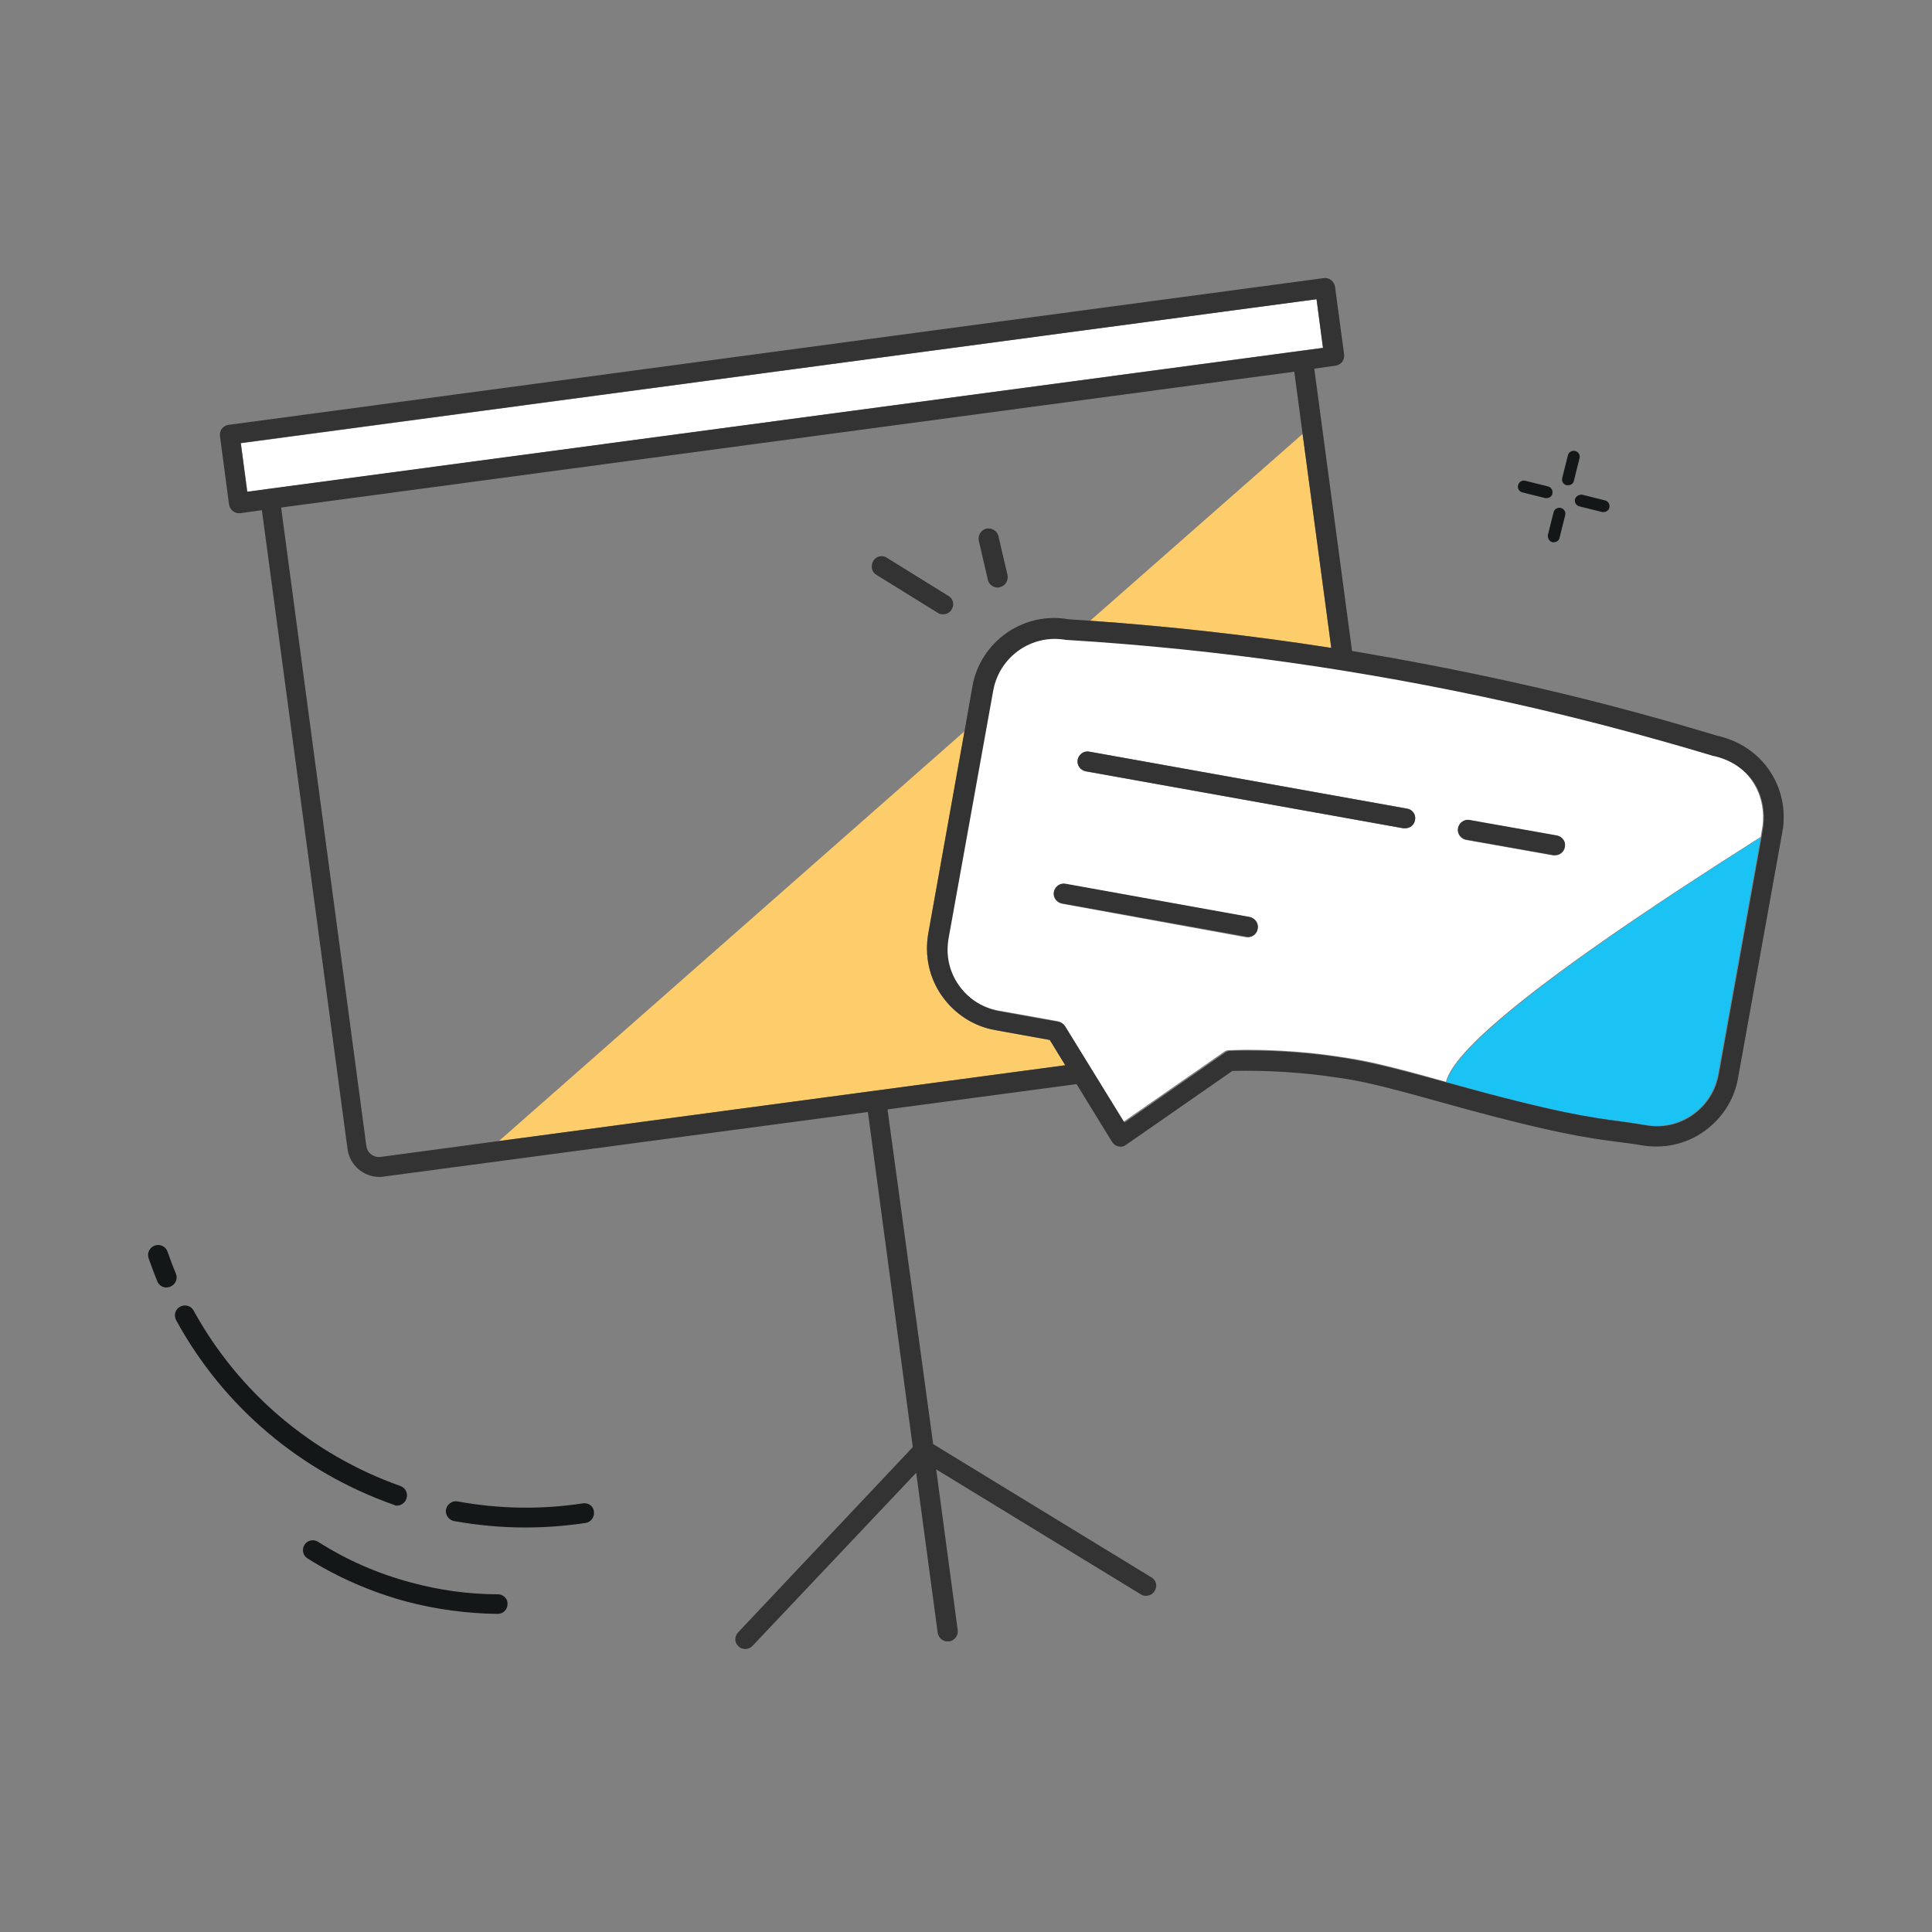 <svg xmlns="http://www.w3.org/2000/svg" viewBox="0 0 512 512">
  <rect x="0" y="0" width="512" height="512" fill="#808080" stroke="none"/>
  <path fill="none" d="M255.6 193.9l2.1-11.9c1-5.8 4.3-10.8 9.1-14.2 4.8-3.3 10.6-4.6 16.3-3.6 1.9.1 3.9.3 5.8.4l56.3-49.5-2.2-16.6-268.5 36 22.7 169.3c.2 1.8 1.9 3 3.7 2.8l31.3-4.2 123.4-108.5zm5.7-53.7c1.4-.3 2.8.5 3.2 2l2.4 10.3c.3 1.4-.5 2.8-2 3.2-.2 0-.4.1-.6.1-1.2 0-2.3-.8-2.6-2l-2.4-10.3c-.3-1.6.6-3 2-3.3zm-29.9 8.5c.8-1.2 2.4-1.6 3.6-.9l16.3 10.1c1.2.8 1.6 2.4.9 3.6-.5.8-1.4 1.3-2.3 1.3-.5 0-1-.1-1.4-.4l-16.3-10.1c-1.2-.7-1.6-2.4-.8-3.6z"/>
  <path fill="#FDCC6B" d="M352.8 171.7l-7.6-56.7-56.3 49.5c21.4 1.5 42.7 3.9 63.9 7.2zm-70.5 110.6l-4.1-6.7-14.4-2.6c-5.8-1-10.8-4.3-14.2-9.1-3.4-4.8-4.6-10.7-3.6-16.5l9.6-53.6-123.4 108.6 150.1-20.1z"/>
  <rect width="13" height="287.6" x="200.7" y="-39" fill="#FFF" transform="rotate(82.368 207.203 104.826)"/>
  <path fill="#FFF" d="M453.6 200.1c-.1 0-.2 0-.3-.1-17.7-5.4-35.9-10.1-53.9-14.1-38.2-8.5-77.5-14.1-116.8-16.5h-.3c-9.1-1.6-17.8 4.4-19.4 13.5l-11.8 65.5c-.8 4.4.2 8.9 2.7 12.5 2.6 3.7 6.4 6.1 10.8 6.9l15.6 2.8c.7.1 1.4.6 1.8 1.2l15.7 25.5 26.6-18.5c.4-.3.9-.5 1.4-.5 1.5 0 3-.1 4.5-.1 8.4 0 16.9.6 25.2 1.9 6.3.9 11.9 2.1 27.8 6.6 1.9-7.7 20.5-25.1 83.4-64.9l.4-2.4c.3-1.6.9-7.2-2.7-12.5-3.5-5.1-9-6.5-10.7-6.8zm-172.2 39.4c-1.4-.3-2.4-1.6-2.1-3.1.3-1.4 1.6-2.4 3.1-2.1l48.8 8.8c1.4.3 2.4 1.6 2.1 3.1-.2 1.3-1.3 2.2-2.6 2.2h-.5l-48.8-8.9zm93.6-22.2c-.2 1.3-1.3 2.2-2.6 2.2h-.5l-84.2-15.1c-1.4-.3-2.4-1.6-2.1-3.1.3-1.4 1.6-2.4 3.1-2.1l84.2 15.1c1.4.2 2.4 1.6 2.1 3zm39.7 7.2c-.2 1.3-1.3 2.2-2.6 2.2h-.5l-23.1-4.1c-1.4-.3-2.4-1.6-2.1-3.1s1.6-2.4 3.1-2.1l23.1 4.1c1.4.2 2.4 1.5 2.1 3z"/>
  <path fill="#1AC3F4" d="M383.3 286.8c.3.1.6.2.8.2 28.4 7.9 37.7 9.2 45.2 10.1 2.2.3 4.3.6 6.6 1 4.4.8 8.9-.2 12.5-2.7 3.7-2.6 6.1-6.4 6.9-10.8l11.3-62.7c-62.7 39.8-81.3 57.2-83.3 64.9z"/>
  <path fill="#333" d="M412.6 221.4l-23.1-4.1c-1.4-.3-2.8.7-3.1 2.1s.7 2.8 2.1 3.1l23.1 4.1h.5c1.3 0 2.4-.9 2.6-2.2.3-1.4-.7-2.7-2.1-3zm-39.7-7.1l-84.2-15.1c-1.4-.3-2.8.7-3.1 2.1-.3 1.4.7 2.8 2.1 3.1l84.2 15.1h.5c1.3 0 2.4-.9 2.6-2.2.3-1.4-.7-2.8-2.1-3zm-42.2 34c1.3 0 2.4-.9 2.6-2.2.3-1.4-.7-2.8-2.1-3.1l-48.8-8.8c-1.4-.3-2.8.7-3.1 2.1-.3 1.4.7 2.8 2.1 3.1l48.8 8.8c.2.1.3.1.5.1zm-98.5-96l16.3 10.1c.4.3.9.4 1.4.4.9 0 1.8-.4 2.3-1.3.8-1.2.4-2.9-.9-3.6L235 147.8c-1.2-.8-2.9-.4-3.6.9s-.4 2.9.8 3.6zm29.6 1.4c.3 1.2 1.4 2 2.6 2 .2 0 .4 0 .6-.1 1.4-.3 2.3-1.8 2-3.2l-2.4-10.3c-.3-1.4-1.8-2.3-3.2-2-1.4.3-2.3 1.8-2 3.2l2.4 10.4z"/>
  <path fill="#333" d="M468.8 204c-4.6-6.6-11.2-8.5-14-9.1-17.8-5.4-36-10.2-54.2-14.2-14-3.1-28.1-5.8-42.3-8.2l-10-74.8 5.7-.8c.7-.1 1.3-.5 1.7-1 .4-.6.6-1.3.5-2L353.8 76c-.2-1.4-1.5-2.5-3-2.3L60.5 112.6c-.7.1-1.3.5-1.7 1s-.6 1.3-.5 2l2.4 18.1c.2 1.3 1.3 2.3 2.6 2.3h.4l5.7-.8 22.7 169.3c.6 4.3 4.2 7.4 8.5 7.4.4 0 .8 0 1.1-.1L230 294.7l11.9 88.8-46.3 49.1c-1 1.1-1 2.7.1 3.7.5.5 1.2.7 1.8.7.7 0 1.4-.3 1.9-.8l43.4-45.9 5.7 42.4c.2 1.3 1.3 2.3 2.6 2.3h.4c1.4-.2 2.5-1.5 2.3-3l-5.7-42.6 54.2 33.1c.4.3.9.4 1.4.4.9 0 1.8-.4 2.3-1.3.8-1.2.4-2.9-.9-3.6l-57.8-35.3-12.1-88.7 50.1-6.7 9.4 15.3c.4.6 1 1.1 1.7 1.2.2 0 .4.1.5.1.5 0 1.1-.2 1.5-.5l28.2-19.6c9.4-.2 18.8.4 28 1.8 6.3.9 11.6 2.1 28 6.7 28.7 8 38.3 9.3 46 10.3 2.2.3 4.2.5 6.4.9 5.8 1 11.6-.2 16.5-3.6 4.8-3.4 8.1-8.4 9.1-14.2l11.7-65c.6-2.9 1.2-9.9-3.5-16.7zm-1.6 15.6l-.4 2.4-11.3 62.7c-.8 4.4-3.2 8.2-6.9 10.8-3.7 2.6-8.1 3.5-12.5 2.7-2.3-.4-4.4-.7-6.6-1-7.5-1-16.9-2.2-45.2-10.1-.3-.1-.6-.2-.8-.2-15.9-4.4-21.5-5.6-27.8-6.6-8.3-1.3-16.8-1.9-25.2-1.9-1.5 0-3 0-4.5.1-.5 0-1 .2-1.4.5L298 297.5 282.3 272c-.4-.6-1-1.1-1.8-1.2l-15.6-2.8c-4.4-.8-8.2-3.2-10.8-6.9-2.6-3.7-3.5-8.1-2.7-12.5l11.8-65.5c1.6-9.1 10.3-15.2 19.4-13.5h.3c39.3 2.4 78.5 8 116.8 16.5 18.1 4 36.2 8.8 53.9 14.1.1 0 .2.1.3.1 1.6.3 7.1 1.6 10.8 6.9 3.4 5.1 2.8 10.8 2.5 12.4zM348.9 79.3l1.7 12.9-285.1 38.1-1.7-12.9 285.1-38.1zM100.8 306.6c-1.8.2-3.4-1-3.7-2.8L74.5 134.5l268.5-36 2.2 16.5 7.6 56.7c-21.2-3.3-42.5-5.7-63.9-7.2-1.9-.1-3.9-.3-5.8-.4-5.7-1-11.5.3-16.3 3.6-4.8 3.4-8.1 8.4-9.1 14.2l-2.1 11.9-9.6 53.6c-1 5.8.2 11.6 3.6 16.5 3.4 4.8 8.4 8.1 14.2 9.1l14.4 2.6 4.1 6.7-150.2 20.1-31.3 4.2z"/>
  <path fill="#131718" d="M154.5 398.4c-11.1 1.7-22.2 1.5-33.2-.5-1.4-.3-2.8.7-3.1 2.1-.3 1.4.7 2.8 2.1 3.1 6.2 1.1 12.5 1.7 18.8 1.7 5.4 0 10.7-.4 16.1-1.2 1.4-.2 2.4-1.6 2.2-3-.1-1.4-1.4-2.4-2.9-2.2zm-49.3.6c1.1 0 2.1-.7 2.5-1.8.5-1.4-.2-2.9-1.6-3.4-23.4-8.3-42.9-24.8-54.8-46.5-.7-1.3-2.3-1.7-3.6-1-1.3.7-1.7 2.3-1 3.6 12.5 22.9 33 40.2 57.7 48.9.3.2.6.2.8.2zm-58.6-61.5c-.8-1.9-1.5-3.8-2.2-5.8-.5-1.4-2-2.1-3.4-1.6s-2.1 2-1.6 3.4c.7 2 1.5 4.1 2.3 6.1.4 1 1.4 1.6 2.4 1.6.3 0 .7-.1 1-.2 1.4-.6 2.1-2.1 1.5-3.5zm85.3 85c-7.8 0-15.5-1.1-22.9-3.1-8.7-2.3-17-5.9-24.7-10.8-1.2-.8-2.9-.4-3.6.8-.8 1.2-.4 2.9.8 3.6 8.1 5.1 16.9 8.9 26.1 11.4 7.9 2.1 16.1 3.2 24.3 3.3 1.5 0 2.6-1.2 2.6-2.6.1-1.4-1.1-2.6-2.6-2.6zm283.3-293.9h.4c.7 0 1.4-.5 1.5-1.2l1.5-6c.2-.8-.3-1.7-1.2-1.9-.8-.2-1.7.3-1.9 1.2l-1.5 6c-.2.9.3 1.7 1.2 1.9zm-3.8 15.1h.4c.7 0 1.4-.5 1.5-1.2l1.5-6c.2-.8-.3-1.7-1.2-1.9-.8-.2-1.7.3-1.9 1.2l-1.5 6c-.1.8.4 1.7 1.2 1.9zm6-11.4c-.2.8.3 1.7 1.2 1.9l6 1.5h.4c.7 0 1.4-.5 1.5-1.2.2-.8-.3-1.7-1.2-1.9l-6-1.5c-.8-.1-1.7.4-1.9 1.2zm-13.9-1.8l6 1.5h.4c.7 0 1.4-.5 1.5-1.2.2-.8-.3-1.7-1.2-1.9l-6-1.5c-.8-.2-1.7.3-1.9 1.2-.2.9.3 1.7 1.2 1.9z"/>
</svg>
